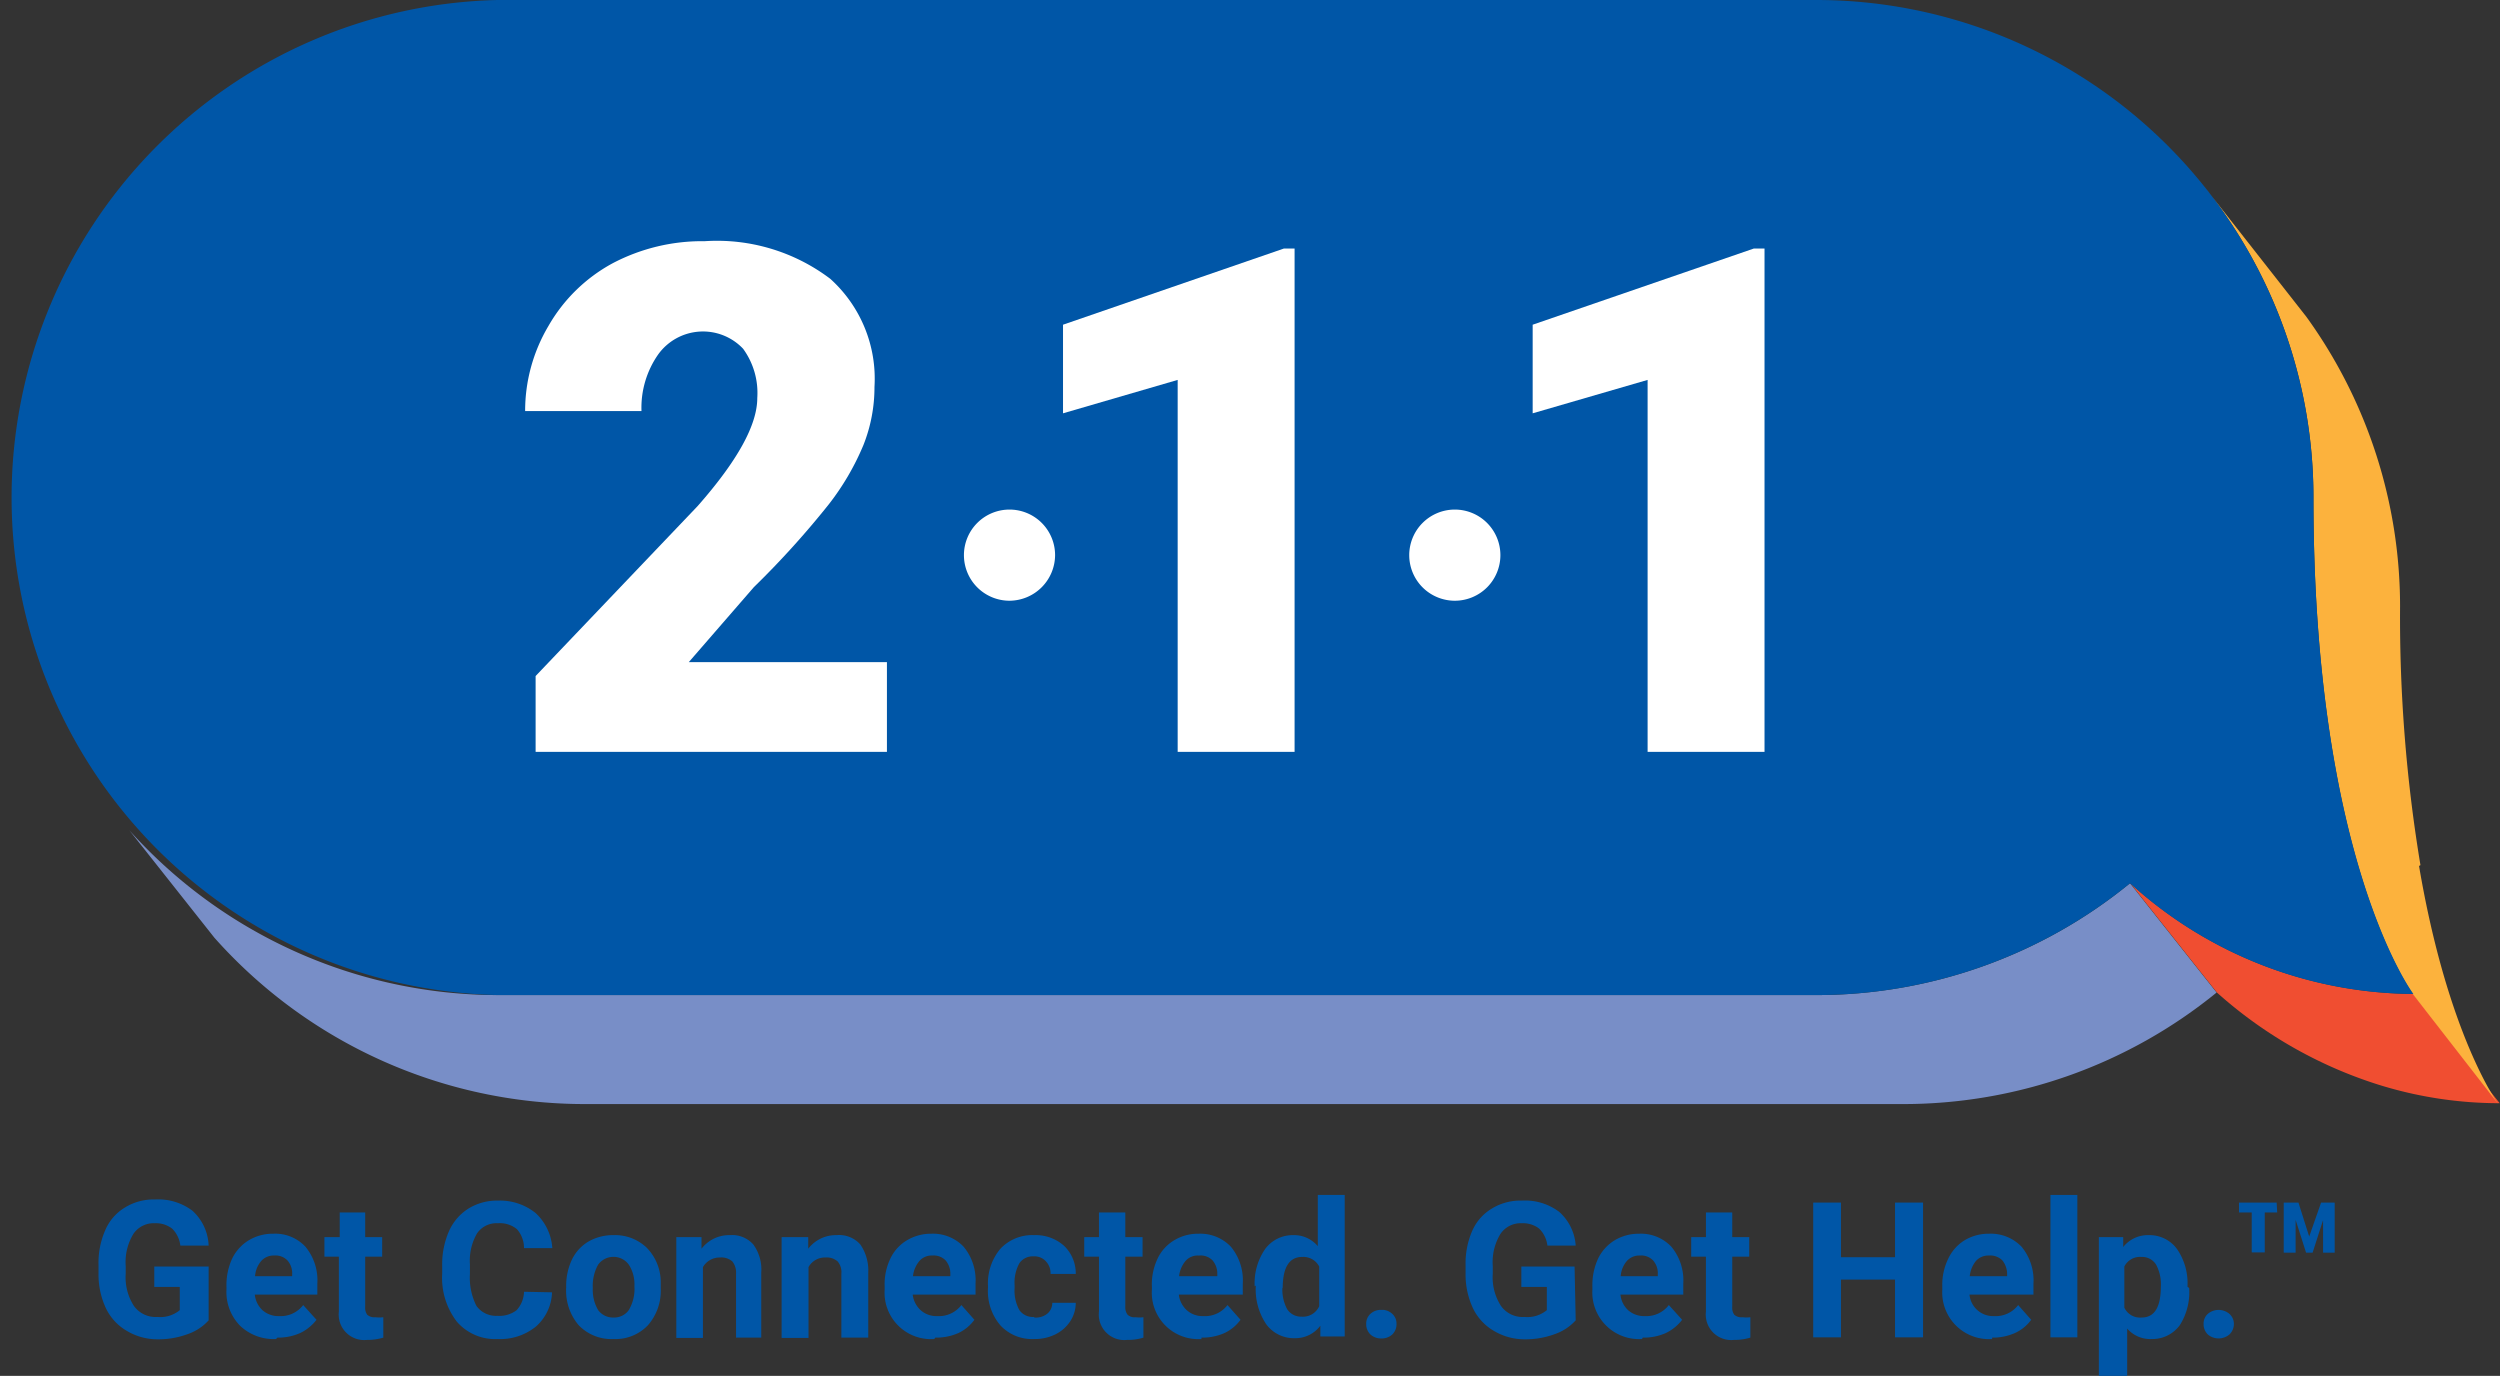 <svg xmlns="http://www.w3.org/2000/svg" xmlns:xlink="http://www.w3.org/1999/xlink" viewBox="0 0 88.31 48.6"><rect x="0" y="0" width="88.31" height="48.6" fill="#333333" stroke="none"/><defs><style>.cls-1{fill:none;}.cls-2{clip-path:url(#clip-path);}.cls-3{fill:#788ec7;}.cls-4{fill:#f04e31;}.cls-5{fill:#fcb23d;}.cls-6{fill:#0056a7;}.cls-7{fill:#fff;}</style><clipPath id="clip-path" transform="translate(0 0)"><rect class="cls-1" width="88.31" height="48.6"/></clipPath></defs><g id="Layer_2" data-name="Layer 2"><g id="Layer_1-2" data-name="Layer 1"><g class="cls-2"><path class="cls-3" d="M75.24,31.2a17.51,17.51,0,0,1-11.09,3.95H17.57a17.51,17.51,0,0,1-13-5.82h0l3,3.79A17.51,17.51,0,0,0,20.63,39H67.21A17.52,17.52,0,0,0,78.3,35.06Z" transform="translate(0 0)"/><path class="cls-4" d="M85.25,35.11h0a15,15,0,0,1-10-3.91l3.06,3.86A15.57,15.57,0,0,0,84,38.31a14.32,14.32,0,0,0,4.3.66Z" transform="translate(0 0)"/><path class="cls-5" d="M85.5,30.56a53.47,53.47,0,0,1-.72-9.13,17.46,17.46,0,0,0-3.31-10.24L77.87,6.6h0a17.51,17.51,0,0,1,3.85,11c0,12.84,3.53,17.54,3.53,17.54l3,3.86s-1.78-2.4-2.8-8.41" transform="translate(0 0)"/><path class="cls-6" d="M85.25,35.11s-3.53-4.7-3.53-17.54A17.57,17.57,0,0,0,64.15,0H17.57a17.58,17.58,0,0,0,0,35.15H64.15A17.51,17.51,0,0,0,75.24,31.2a15,15,0,0,0,10,3.91" transform="translate(0 0)"/><path class="cls-7" d="M31.33,26.56H18.92V23.88l5.72-6c1.41-1.6,2.11-2.87,2.11-3.82a2.65,2.65,0,0,0-.5-1.74,1.95,1.95,0,0,0-3,.2,3.28,3.28,0,0,0-.59,2H18.55a5.88,5.88,0,0,1,.82-3A5.78,5.78,0,0,1,21.64,9.3a6.79,6.79,0,0,1,3.25-.78,6.63,6.63,0,0,1,4.44,1.33,4.75,4.75,0,0,1,1.56,3.82,5.53,5.53,0,0,1-.39,2.05,9.08,9.08,0,0,1-1.22,2.09,31.46,31.46,0,0,1-2.65,2.93l-2.3,2.65h7Z" transform="translate(0 0)"/><polygon class="cls-7" points="45.73 26.56 41.6 26.56 41.6 13.42 37.55 14.6 37.55 11.47 45.35 8.78 45.73 8.78 45.73 26.56"/><polygon class="cls-7" points="62.33 26.56 58.2 26.56 58.2 13.42 54.14 14.6 54.14 11.47 61.95 8.78 62.33 8.78 62.33 26.56"/><path class="cls-7" d="M35.66,21.22h0a1.61,1.61,0,1,1,1.61-1.61,1.62,1.62,0,0,1-1.61,1.61" transform="translate(0 0)"/><path class="cls-7" d="M51.41,21.22h0A1.61,1.61,0,1,1,53,19.61a1.61,1.61,0,0,1-1.61,1.61" transform="translate(0 0)"/><path class="cls-6" d="M7.37,46.64a1.78,1.78,0,0,1-.75.49,3,3,0,0,1-1.07.18A2.12,2.12,0,0,1,4.46,47a1.84,1.84,0,0,1-.72-.79A2.8,2.8,0,0,1,3.48,45v-.32a2.87,2.87,0,0,1,.24-1.23,1.72,1.72,0,0,1,.7-.8,1.93,1.93,0,0,1,1.06-.28,2,2,0,0,1,1.32.4A1.75,1.75,0,0,1,7.37,44h-1a1,1,0,0,0-.29-.6.93.93,0,0,0-.61-.19.86.86,0,0,0-.76.38,1.91,1.91,0,0,0-.27,1.12V45a1.86,1.86,0,0,0,.29,1.13.94.94,0,0,0,.83.39,1.08,1.08,0,0,0,.79-.24v-.82h-.9v-.72H7.37Z" transform="translate(0 0)"/><path class="cls-6" d="M9.75,47.3a1.72,1.72,0,0,1-1.27-.47A1.7,1.7,0,0,1,8,45.55v-.09a2.24,2.24,0,0,1,.2-1,1.55,1.55,0,0,1,.59-.65,1.65,1.65,0,0,1,.86-.23,1.46,1.46,0,0,1,1.14.46,1.86,1.86,0,0,1,.42,1.3v.39H9a.88.88,0,0,0,.27.55.85.85,0,0,0,.59.21,1,1,0,0,0,.85-.39l.47.52a1.59,1.59,0,0,1-.58.47,1.91,1.91,0,0,1-.8.16m-.11-2.9a.59.59,0,0,0-.46.19.92.92,0,0,0-.22.54h1.31v-.07a.68.68,0,0,0-.17-.49.58.58,0,0,0-.46-.17" transform="translate(0 0)"/><path class="cls-6" d="M12.9,42.83v.87h.6v.69h-.6v1.77a.43.43,0,0,0,.07.28.37.37,0,0,0,.29.09,1.14,1.14,0,0,0,.28,0v.72a1.87,1.87,0,0,1-.57.08.9.9,0,0,1-1-1V44.39h-.51V43.7H12v-.87Z" transform="translate(0 0)"/><path class="cls-6" d="M19.5,45.65a1.68,1.68,0,0,1-.57,1.21,2,2,0,0,1-1.35.44,1.79,1.79,0,0,1-1.44-.61,2.54,2.54,0,0,1-.52-1.7V44.7a2.9,2.9,0,0,1,.24-1.21,1.81,1.81,0,0,1,.69-.8,1.92,1.92,0,0,1,1.05-.28,2,2,0,0,1,1.32.44,1.85,1.85,0,0,1,.59,1.24h-1a1,1,0,0,0-.25-.67.94.94,0,0,0-.67-.21.83.83,0,0,0-.74.36,1.92,1.92,0,0,0-.25,1.09V45a2.2,2.2,0,0,0,.23,1.13.85.85,0,0,0,.74.35,1,1,0,0,0,.68-.2,1,1,0,0,0,.26-.65Z" transform="translate(0 0)"/><path class="cls-6" d="M20,45.44a2.16,2.16,0,0,1,.2-.94,1.5,1.5,0,0,1,.58-.64,1.73,1.73,0,0,1,.89-.23,1.62,1.62,0,0,1,1.17.44,1.74,1.74,0,0,1,.5,1.19v.25a1.85,1.85,0,0,1-.45,1.3,1.58,1.58,0,0,1-1.22.49,1.6,1.6,0,0,1-1.23-.49A1.88,1.88,0,0,1,20,45.48Zm.94.06a1.4,1.4,0,0,0,.19.78.65.65,0,0,0,.55.26.63.63,0,0,0,.53-.26,1.46,1.46,0,0,0,.2-.85,1.27,1.27,0,0,0-.2-.76.67.67,0,0,0-1.08,0,1.52,1.52,0,0,0-.19.83" transform="translate(0 0)"/><path class="cls-6" d="M24.78,43.7l0,.41a1.23,1.23,0,0,1,1-.48,1,1,0,0,1,.83.33,1.5,1.5,0,0,1,.28,1v2.29H26V45a.64.64,0,0,0-.13-.44.59.59,0,0,0-.44-.14.68.68,0,0,0-.6.34v2.5h-.94V43.7Z" transform="translate(0 0)"/><path class="cls-6" d="M28.55,43.7l0,.41a1.23,1.23,0,0,1,1-.48,1,1,0,0,1,.84.33,1.62,1.62,0,0,1,.28,1v2.29h-.95V45a.59.59,0,0,0-.13-.44.58.58,0,0,0-.43-.14.66.66,0,0,0-.6.34v2.5h-.95V43.7Z" transform="translate(0 0)"/><path class="cls-6" d="M33,47.3a1.64,1.64,0,0,1-1.75-1.75v-.09a2.1,2.1,0,0,1,.2-1,1.49,1.49,0,0,1,.59-.65,1.65,1.65,0,0,1,.86-.23,1.49,1.49,0,0,1,1.14.46,1.86,1.86,0,0,1,.42,1.3v.39H32.24a.89.89,0,0,0,.28.55.83.83,0,0,0,.58.21,1,1,0,0,0,.86-.39l.46.52a1.47,1.47,0,0,1-.57.47,1.92,1.92,0,0,1-.81.16m-.11-2.9a.57.57,0,0,0-.45.19,1,1,0,0,0-.23.54h1.32v-.07a.72.72,0,0,0-.17-.49.59.59,0,0,0-.47-.17" transform="translate(0 0)"/><path class="cls-6" d="M36.54,46.54A.64.64,0,0,0,37,46.4a.49.49,0,0,0,.17-.38H38a1.19,1.19,0,0,1-.2.66,1.33,1.33,0,0,1-.53.46,1.64,1.64,0,0,1-.74.16,1.53,1.53,0,0,1-1.19-.48,1.86,1.86,0,0,1-.44-1.33v-.06a1.9,1.9,0,0,1,.43-1.31,1.54,1.54,0,0,1,1.2-.49,1.5,1.5,0,0,1,1.06.38A1.35,1.35,0,0,1,38,45h-.89a.61.61,0,0,0-.17-.45.54.54,0,0,0-.43-.17.57.57,0,0,0-.5.24,1.41,1.41,0,0,0-.17.78v.1a1.41,1.41,0,0,0,.17.78.58.58,0,0,0,.51.24" transform="translate(0 0)"/><path class="cls-6" d="M39.75,42.83v.87h.61v.69h-.61v1.77a.43.43,0,0,0,.08.28.35.35,0,0,0,.28.09,1.14,1.14,0,0,0,.28,0v.72a1.79,1.79,0,0,1-.57.08.9.9,0,0,1-1-1V44.39h-.52V43.7h.52v-.87Z" transform="translate(0 0)"/><path class="cls-6" d="M42.44,47.3a1.64,1.64,0,0,1-1.75-1.75v-.09a2.1,2.1,0,0,1,.2-1,1.49,1.49,0,0,1,.59-.65,1.62,1.62,0,0,1,.86-.23,1.49,1.49,0,0,1,1.14.46,1.86,1.86,0,0,1,.42,1.3v.39H41.64a.89.89,0,0,0,.28.55.83.83,0,0,0,.58.21,1,1,0,0,0,.86-.39l.46.52a1.47,1.47,0,0,1-.57.47,1.92,1.92,0,0,1-.81.16m-.11-2.9a.57.57,0,0,0-.45.19,1,1,0,0,0-.23.54H43v-.07a.72.72,0,0,0-.17-.49.59.59,0,0,0-.47-.17" transform="translate(0 0)"/><path class="cls-6" d="M44.32,45.44a2.13,2.13,0,0,1,.37-1.32,1.21,1.21,0,0,1,1-.49,1.09,1.09,0,0,1,.86.39V42.21h.95v5h-.86l0-.38a1.1,1.1,0,0,1-.91.44,1.21,1.21,0,0,1-1-.49,2.21,2.21,0,0,1-.37-1.37m.94.07a1.46,1.46,0,0,0,.17.77.59.59,0,0,0,.51.26.63.63,0,0,0,.62-.37v-1.4A.63.63,0,0,0,46,44.4q-.69,0-.69,1.11" transform="translate(0 0)"/><path class="cls-6" d="M48.26,46.77a.46.46,0,0,1,.15-.36.53.53,0,0,1,.38-.14.52.52,0,0,1,.39.14.46.46,0,0,1,.15.36.5.5,0,0,1-.15.37.56.56,0,0,1-.39.14.56.56,0,0,1-.38-.14.5.5,0,0,1-.15-.37" transform="translate(0 0)"/><path class="cls-6" d="M55.66,46.64a1.78,1.78,0,0,1-.75.49,3,3,0,0,1-1.07.18A2.12,2.12,0,0,1,52.75,47a1.84,1.84,0,0,1-.72-.79A2.8,2.8,0,0,1,51.77,45v-.32A2.87,2.87,0,0,1,52,43.49a1.72,1.72,0,0,1,.7-.8,1.93,1.93,0,0,1,1.06-.28,2,2,0,0,1,1.32.4A1.75,1.75,0,0,1,55.66,44h-1a1,1,0,0,0-.29-.6.93.93,0,0,0-.61-.19.86.86,0,0,0-.76.38,1.91,1.91,0,0,0-.27,1.12V45a1.86,1.86,0,0,0,.29,1.13.94.94,0,0,0,.83.39,1.08,1.08,0,0,0,.79-.24v-.82h-.9v-.72h1.88Z" transform="translate(0 0)"/><path class="cls-6" d="M58,47.3a1.65,1.65,0,0,1-1.75-1.75v-.09a2.24,2.24,0,0,1,.2-1,1.55,1.55,0,0,1,.59-.65,1.65,1.65,0,0,1,.86-.23,1.48,1.48,0,0,1,1.14.46,1.86,1.86,0,0,1,.42,1.3v.39H57.24a.88.88,0,0,0,.27.55.85.85,0,0,0,.59.21,1,1,0,0,0,.85-.39l.47.52a1.59,1.59,0,0,1-.58.47,1.92,1.92,0,0,1-.81.16m-.1-2.9a.59.59,0,0,0-.46.19.92.92,0,0,0-.22.54h1.31v-.07a.68.68,0,0,0-.17-.49.58.58,0,0,0-.46-.17" transform="translate(0 0)"/><path class="cls-6" d="M61.19,42.83v.87h.6v.69h-.6v1.77a.43.43,0,0,0,.07.28.37.37,0,0,0,.29.09,1.2,1.2,0,0,0,.28,0v.72a1.87,1.87,0,0,1-.57.08.9.9,0,0,1-1-1V44.39h-.52V43.7h.52v-.87Z" transform="translate(0 0)"/><polygon class="cls-6" points="67.93 47.24 66.94 47.24 66.94 45.2 65.03 45.2 65.03 47.24 64.05 47.24 64.05 42.48 65.03 42.48 65.03 44.41 66.94 44.41 66.94 42.48 67.93 42.48 67.93 47.24"/><path class="cls-6" d="M70.37,47.3a1.65,1.65,0,0,1-1.76-1.75v-.09a2.11,2.11,0,0,1,.21-1,1.53,1.53,0,0,1,.58-.65,1.65,1.65,0,0,1,.86-.23,1.5,1.5,0,0,1,1.15.46,1.86,1.86,0,0,1,.42,1.3v.39H69.57a.84.84,0,0,0,.28.55.83.83,0,0,0,.58.21,1,1,0,0,0,.86-.39l.46.52a1.44,1.44,0,0,1-.58.47,1.91,1.91,0,0,1-.8.16m-.11-2.9a.59.59,0,0,0-.46.19,1,1,0,0,0-.22.54H70.9v-.07a.78.78,0,0,0-.17-.49.61.61,0,0,0-.47-.17" transform="translate(0 0)"/><rect class="cls-6" x="72.43" y="42.21" width="0.95" height="5.03"/><path class="cls-6" d="M77.33,45.5A2.17,2.17,0,0,1,77,46.81a1.2,1.2,0,0,1-1,.49,1.08,1.08,0,0,1-.86-.37V48.6h-1V43.7H75l0,.35a1.11,1.11,0,0,1,.9-.42,1.2,1.2,0,0,1,1,.49,2.12,2.12,0,0,1,.37,1.33Zm-1-.07a1.45,1.45,0,0,0-.17-.76.58.58,0,0,0-.51-.27.62.62,0,0,0-.61.34v1.45a.61.61,0,0,0,.61.35c.46,0,.68-.37.68-1.11" transform="translate(0 0)"/><path class="cls-6" d="M77.84,46.77a.46.46,0,0,1,.15-.36.59.59,0,0,1,.76,0,.47.47,0,0,1,.16.36.51.51,0,0,1-.16.37.59.59,0,0,1-.76,0,.5.5,0,0,1-.15-.37" transform="translate(0 0)"/><path class="cls-6" d="M80.44,42.83H80v1.41h-.46V42.83h-.45v-.35h1.33Zm1.62.27-.37,1.15h-.23l-.37-1.16v1.16h-.42V42.48h.52l.38,1.2.42-1.2h.48v1.77h-.41Z" transform="translate(0 0)"/></g></g></g></svg>